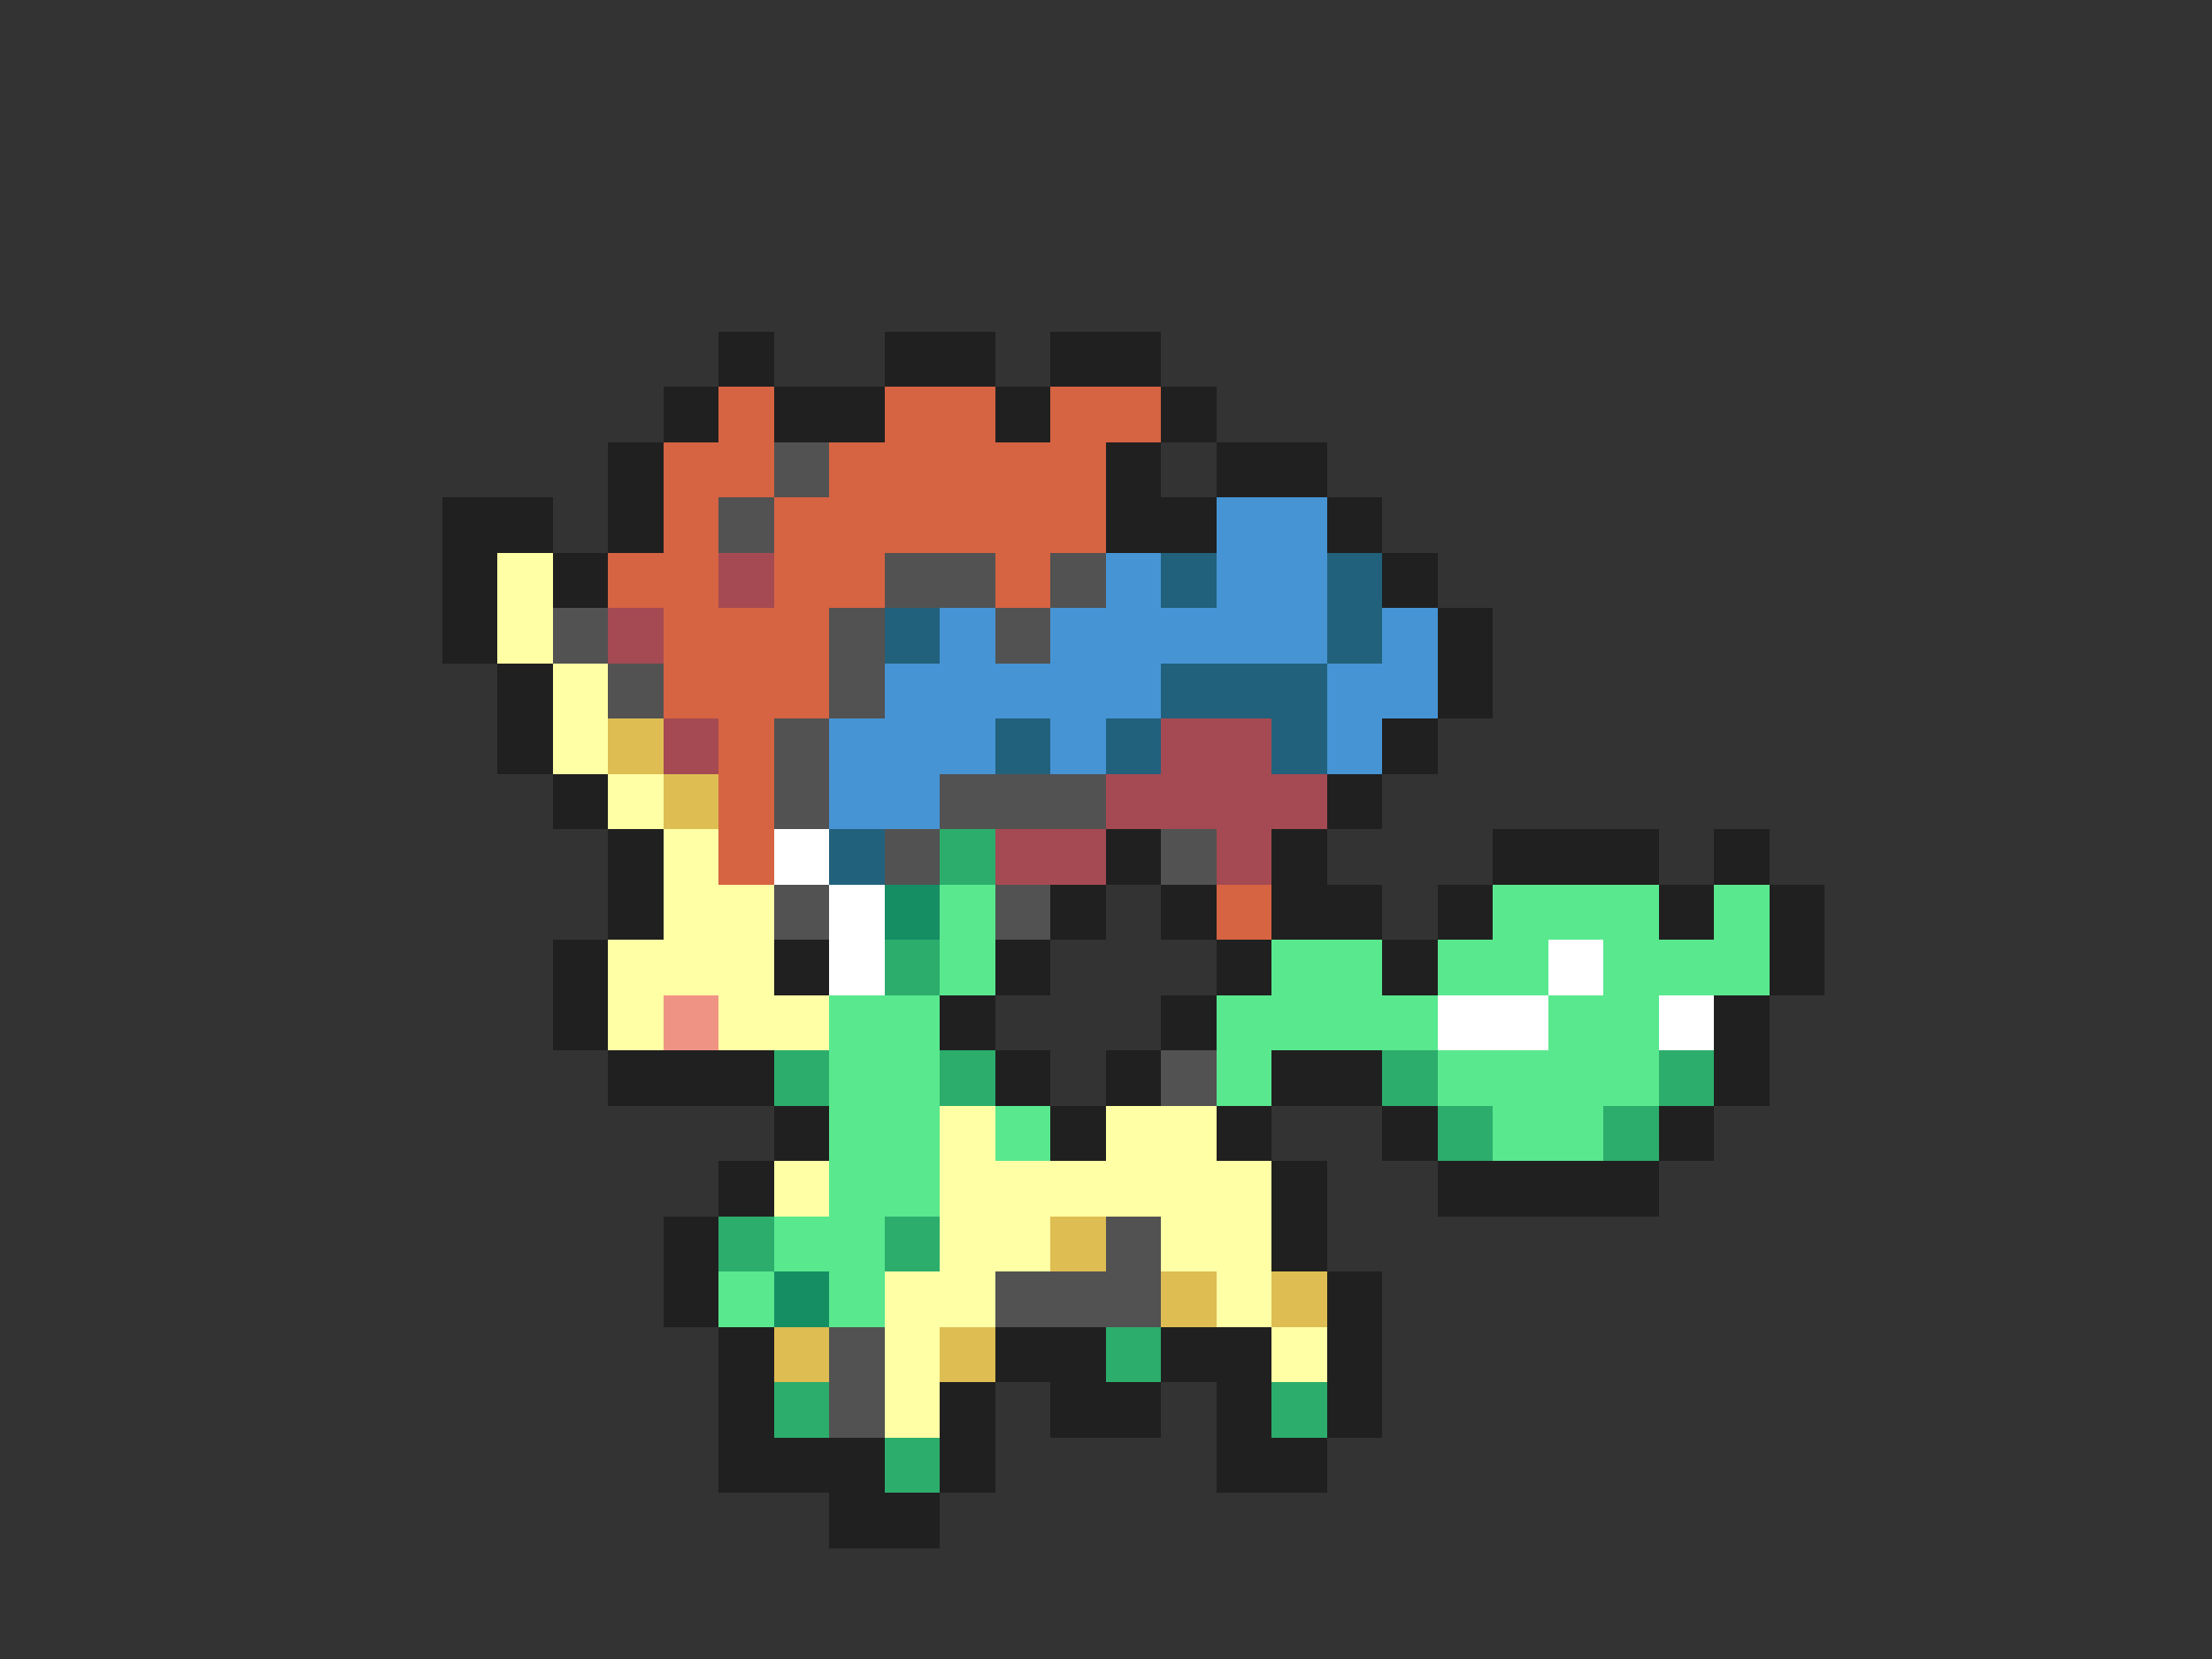 <svg xmlns="http://www.w3.org/2000/svg" viewBox="0 -0.5 40 30" shape-rendering="crispEdges">
<rect x="0" y="-0.5" width="40" height="30" fill="#333333" stroke="none"/>
<path stroke="#202020" d="M13 6h1M16 6h2M19 6h2M12 7h1M14 7h2M18 7h1M21 7h1M11 8h1M20 8h1M22 8h2M8 9h2M11 9h1M20 9h2M24 9h1M8 10h1M10 10h1M25 10h1M8 11h1M26 11h1M9 12h1M26 12h1M9 13h1M25 13h1M10 14h1M24 14h1M11 15h1M20 15h1M23 15h1M27 15h3M31 15h1M11 16h1M19 16h1M21 16h1M23 16h2M26 16h1M30 16h1M32 16h1M10 17h1M14 17h1M18 17h1M22 17h1M25 17h1M32 17h1M10 18h1M17 18h1M21 18h1M31 18h1M11 19h3M18 19h1M20 19h1M23 19h2M31 19h1M14 20h1M19 20h1M22 20h1M25 20h1M30 20h1M13 21h1M23 21h1M26 21h4M12 22h1M23 22h1M12 23h1M24 23h1M13 24h1M18 24h2M21 24h2M24 24h1M13 25h1M17 25h1M19 25h2M22 25h1M24 25h1M13 26h3M17 26h1M22 26h2M15 27h2" />
<path stroke="#d66342" d="M13 7h1M16 7h2M19 7h2M12 8h2M15 8h5M12 9h1M14 9h6M11 10h2M14 10h2M18 10h1M12 11h3M12 12h3M13 13h1M13 14h1M13 15h1M22 16h1" />
<path stroke="#525252" d="M14 8h1M13 9h1M16 10h2M19 10h1M10 11h1M15 11h1M18 11h1M11 12h1M15 12h1M14 13h1M14 14h1M17 14h3M16 15h1M21 15h1M14 16h1M18 16h1M21 19h1M20 22h1M18 23h3M15 24h1M15 25h1" />
<path stroke="#4694d4" d="M22 9h2M20 10h1M22 10h2M17 11h1M19 11h5M25 11h1M16 12h5M24 12h2M15 13h3M19 13h1M24 13h1M15 14h2" />
<path stroke="#ffffa5" d="M9 10h1M9 11h1M10 12h1M10 13h1M11 14h1M12 15h1M12 16h2M11 17h3M11 18h1M13 18h2M17 20h1M20 20h2M14 21h1M17 21h6M17 22h2M21 22h2M16 23h2M22 23h1M16 24h1M23 24h1M16 25h1" />
<path stroke="#a54a52" d="M13 10h1M11 11h1M12 13h1M21 13h2M20 14h4M18 15h2M22 15h1" />
<path stroke="#22617c" d="M21 10h1M24 10h1M16 11h1M24 11h1M21 12h3M18 13h1M20 13h1M23 13h1M15 15h1" />
<path stroke="#debd52" d="M11 13h1M12 14h1M19 22h1M21 23h1M23 23h1M14 24h1M17 24h1" />
<path stroke="#ffffff" d="M14 15h1M15 16h1M15 17h1M28 17h1M26 18h2M30 18h1" />
<path stroke="#2cad6c" d="M17 15h1M16 17h1M14 19h1M17 19h1M25 19h1M30 19h1M26 20h1M29 20h1M13 22h1M16 22h1M20 24h1M14 25h1M23 25h1M16 26h1" />
<path stroke="#168e64" d="M16 16h1M14 23h1" />
<path stroke="#59e88e" d="M17 16h1M27 16h3M31 16h1M17 17h1M23 17h2M26 17h2M29 17h3M15 18h2M22 18h4M28 18h2M15 19h2M22 19h1M26 19h4M15 20h2M18 20h1M27 20h2M15 21h2M14 22h2M13 23h1M15 23h1" />
<path stroke="#ef9484" d="M12 18h1" />
</svg>